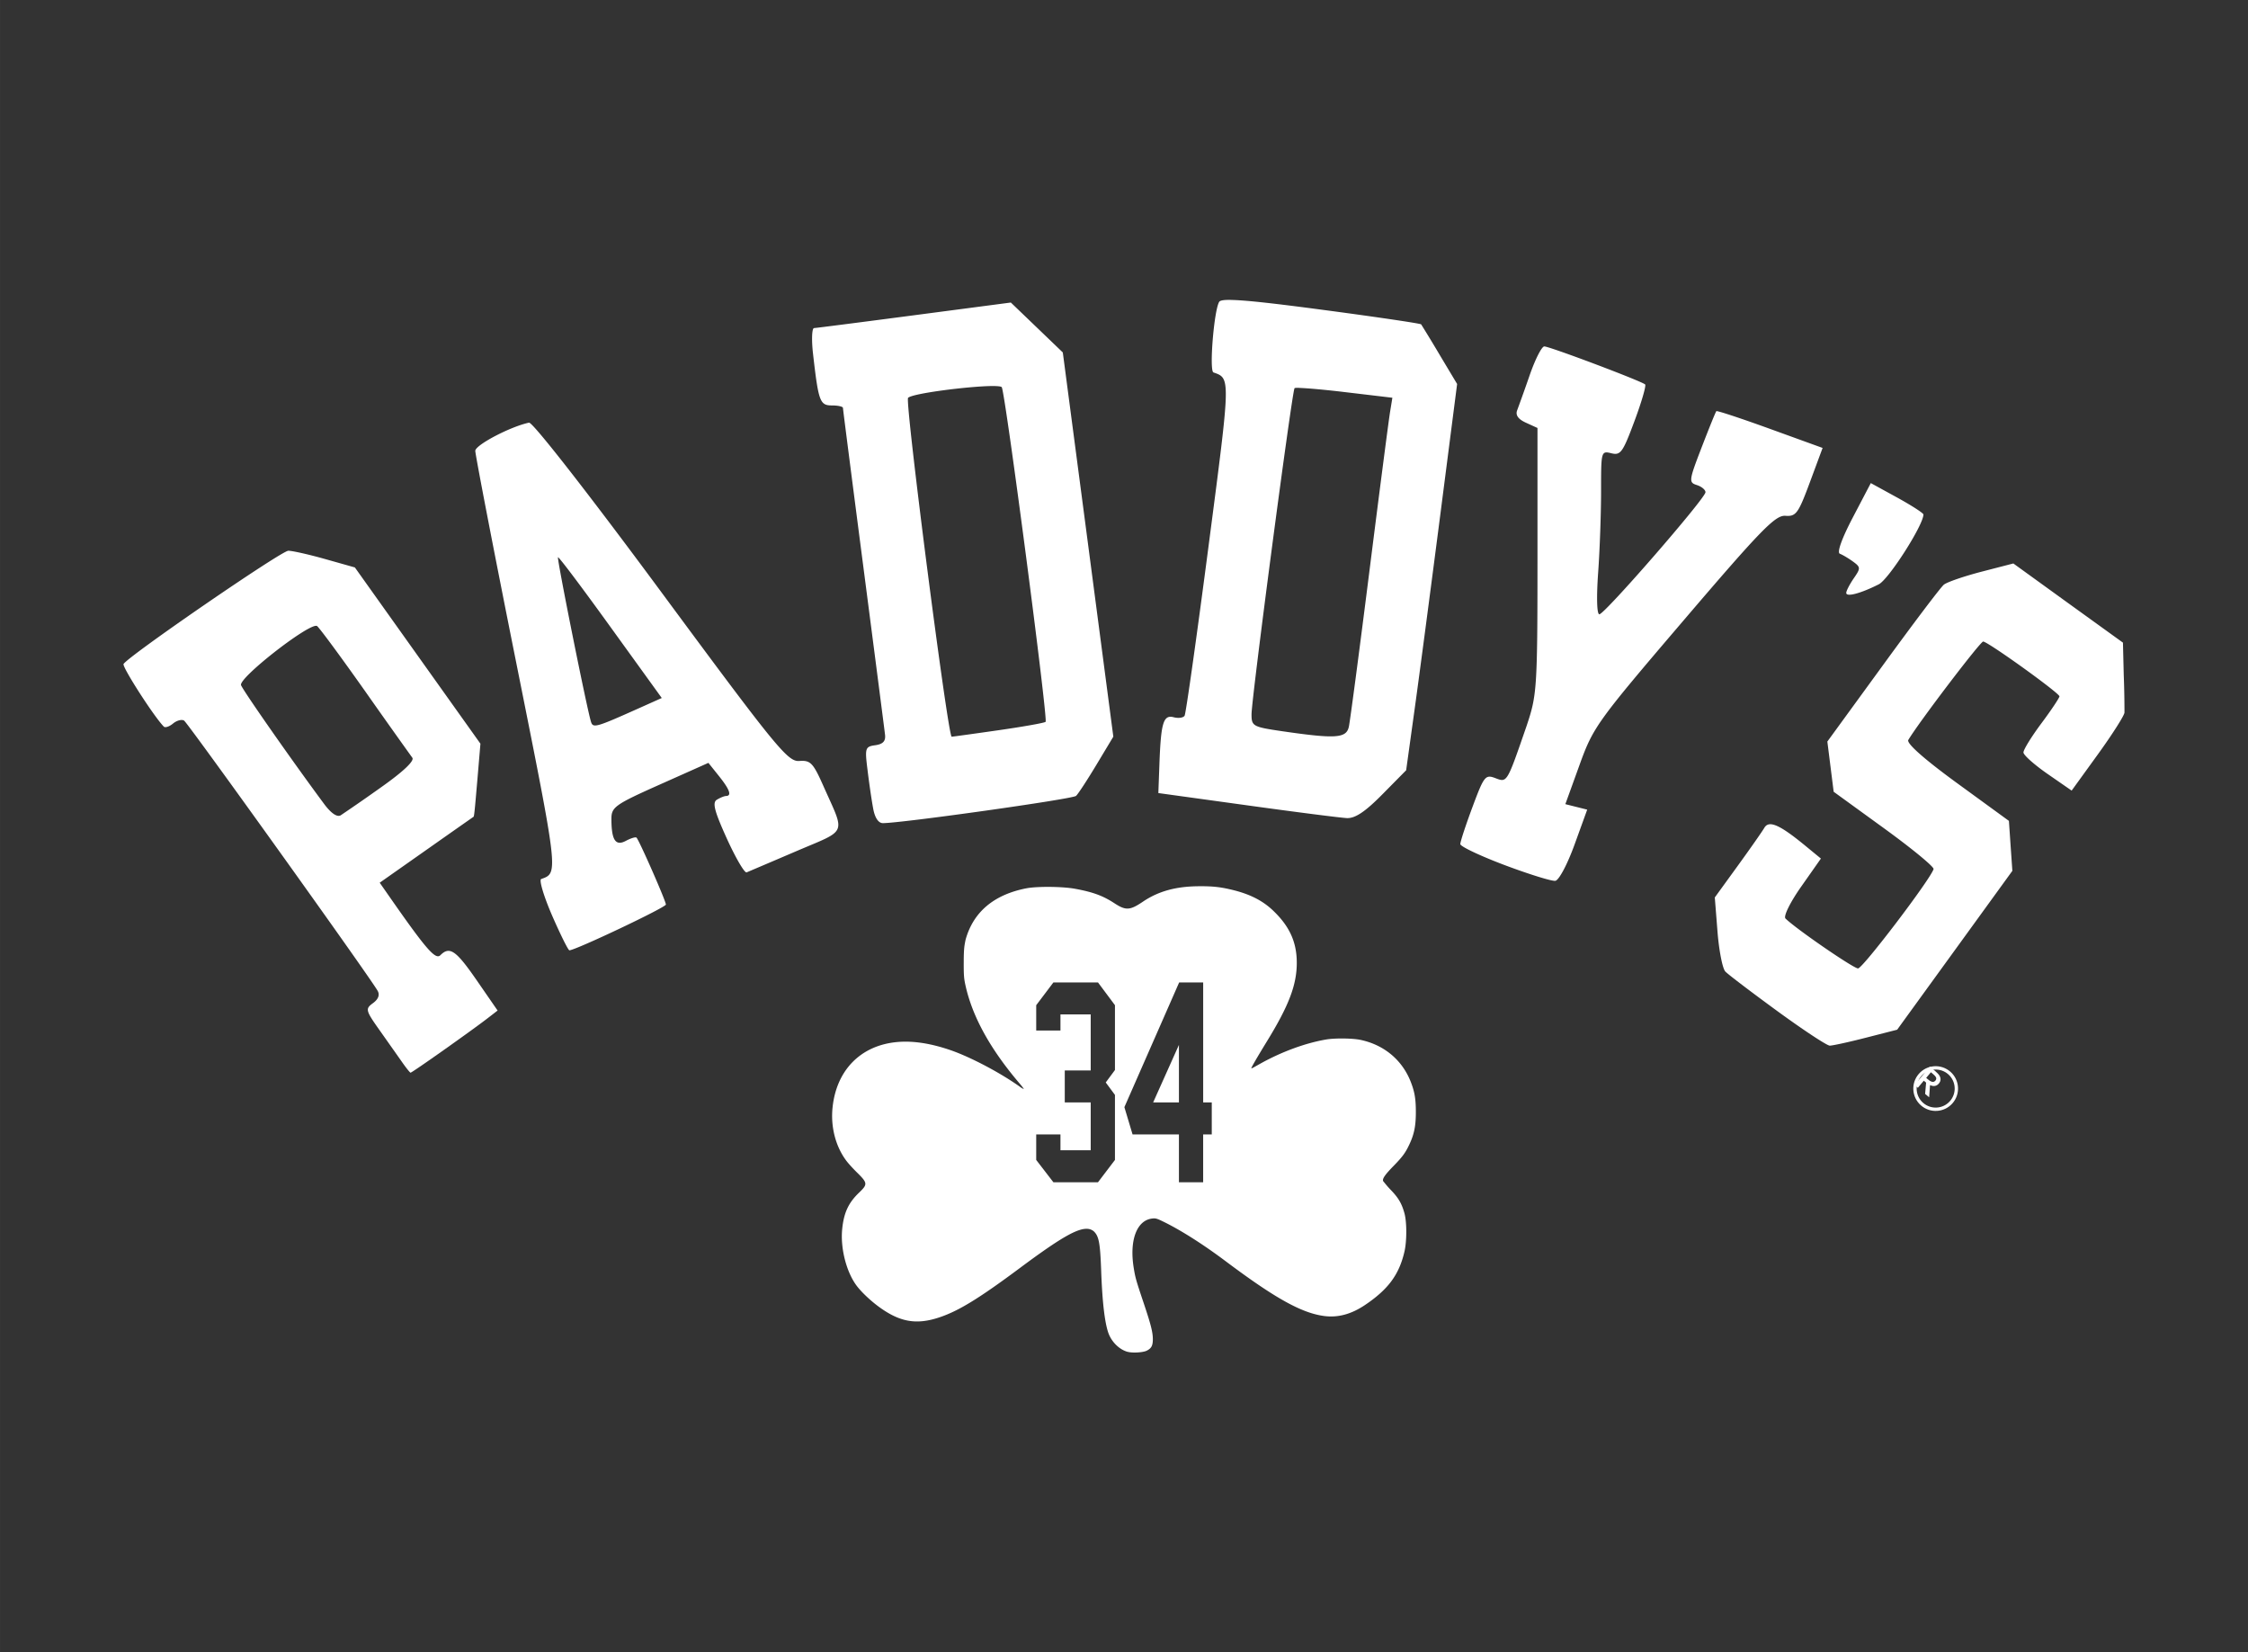 <svg xmlns="http://www.w3.org/2000/svg" width="384.761" height="282.798" viewBox="0 0 101.801 74.824"><rect x="0" y="0" width="101.801" height="74.824" fill="#333333" stroke="none"/><path fill="none" d="M0 .001h101.801v74.824H0Z" style="fill:#fff;fill-opacity:0;fill-rule:evenodd;stroke-width:.78;stroke-dashoffset:3.777;paint-order:markers fill stroke"/><g transform="matrix(1.497 0 0 1.497 -85.392 -33.477)"><circle cx="126.147" cy="-22.508" r=".626" style="fill:none;fill-opacity:1;fill-rule:nonzero;stroke:#fff;stroke-width:.101;stroke-linecap:round;stroke-linejoin:round;stroke-miterlimit:4;stroke-dasharray:none;stroke-dashoffset:0;stroke-opacity:1;paint-order:normal" transform="rotate(35.678)"/><g style="font-weight:700;font-size:85.333px;line-height:7.559px;font-family:Corbel;-inkscape-font-specification:&quot;Corbel Bold&quot;;letter-spacing:0;word-spacing:0;fill:#fff"><path d="M-1109.575-269.276q0 5.833-3.25 9.916-3.209 4.042-9.959 6v.167l16.584 22.917h-12.25l-15.167-21.584h-7v21.584h-10.208v-55.75h16.958q4.208 0 7.833.5 3.625.458 6.209 1.416 4.916 1.875 7.583 5.584 2.667 3.666 2.667 9.25zm-26 8.875q3.5 0 5.916-.292 2.459-.333 4.125-.958 3.084-1.167 4.25-3.167 1.209-2.042 1.209-4.667 0-2.25-.959-3.958-.916-1.75-3.166-2.75-1.459-.667-3.667-.958-2.208-.334-5.458-.334h-7.292v17.084z" aria-label="R" style="fill:#fff" transform="rotate(40.106 -29.688 204.053) scale(.013)"/></g></g><path d="M55.843 13.584c-.399-.017-.59.016-.631.083-.237.382-.459 3.127-.26 3.197.779.273.782.188-.227 7.898-.536 4.11-1.022 7.55-1.08 7.646-.057.094-.278.126-.492.07-.468-.123-.58.24-.648 2.108l-.049 1.324 4.01.554c2.204.306 4.243.566 4.529.58.374.015.825-.285 1.602-1.071l1.081-1.095.383-2.76c.212-1.518.73-5.454 1.155-8.745l.77-5.986-.786-1.312a65.88 65.88 0 0 0-.843-1.388c-.036-.04-2.07-.342-4.53-.667-2.085-.277-3.324-.415-3.987-.436zm-10.067.115-4.368.574c-2.402.316-4.447.578-4.544.583-.097.003-.12.54-.043 1.191.244 2.135.308 2.312.855 2.312.272 0 .497.05.497.112 0 .06.42 3.32.93 7.246.51 3.924.949 7.32.975 7.547.036.293-.09.43-.438.48-.462.064-.48.125-.353 1.13.071.584.184 1.362.253 1.73.074.42.237.668.44.668.857 0 8.597-1.09 8.748-1.233.098-.089.515-.73.932-1.423l.757-1.26-1.143-8.699-1.145-8.698-1.176-1.13zm24.157 1.988c-.114 0-.409.578-.655 1.285a87.41 87.41 0 0 1-.573 1.607c-.084.217.045.402.398.562l.522.238v6.032c0 5.828-.033 6.082-.492 7.457-.901 2.608-.878 2.57-1.416 2.366-.452-.172-.513-.095-1.034 1.304-.305.817-.553 1.575-.553 1.683 0 .107.902.535 2.004.95 1.104.415 2.136.736 2.298.713.163-.02.547-.747.869-1.633l.576-1.59-.496-.124-.494-.124.644-1.78c.62-1.717.791-1.953 4.716-6.547 3.494-4.09 4.147-4.762 4.603-4.73.484.036.584-.1 1.11-1.516l.577-1.557-2.376-.861c-1.307-.474-2.402-.836-2.435-.804-.035.034-.331.77-.667 1.64-.58 1.507-.59 1.588-.217 1.706.214.068.391.214.391.325 0 .273-4.568 5.527-4.806 5.527-.114 0-.133-.774-.055-1.882.075-1.035.133-2.702.133-3.704 0-1.79 0-1.82.464-1.706.42.105.52-.037 1.046-1.45.322-.862.539-1.612.486-1.665-.146-.146-4.326-1.722-4.567-1.722zM44.948 17.48c.239 0 .393.017.417.053.162.265 2.1 15.038 1.985 15.152-.048.048-1 .218-2.115.378-1.114.16-2.077.293-2.138.296-.17.01-2.126-15.195-1.975-15.345.204-.203 2.793-.53 3.826-.534zm13.877.085c.361.01 1.157.08 2.054.187l2.175.258-.104.638c-.058.35-.48 3.598-.936 7.216-.456 3.617-.875 6.786-.93 7.04-.113.527-.587.56-3.02.206-1.325-.194-1.388-.228-1.388-.763 0-.723 1.838-14.66 1.948-14.77.032-.016.08-.016.205-.016zm-34.868 1.573c-.849.18-2.43 1.01-2.434 1.277 0 .17.835 4.508 1.864 9.64 1.91 9.542 1.903 9.474 1.122 9.747-.107.038.114.78.49 1.648.379.868.732 1.58.786 1.58.275 0 4.37-1.942 4.37-2.072 0-.16-1.206-2.903-1.33-3.029-.044-.04-.257.026-.482.145-.469.252-.655-.034-.655-.997 0-.53.162-.647 2.196-1.554l2.196-.98.475.594c.49.612.593.9.325.906-.085.002-.273.08-.422.172-.207.132-.102.524.46 1.763.399.876.8 1.562.893 1.524.092-.039 1.107-.47 2.253-.961 2.344-1.003 2.221-.704 1.222-2.953-.464-1.044-.581-1.168-1.09-1.13-.524.037-1.023-.574-6.265-7.669-3.293-4.456-5.814-7.684-5.973-7.65zm60.763 2.737-.815 1.557c-.5.954-.727 1.59-.587 1.642.123.047.393.207.598.356.347.253.349.3.032.757-.184.269-.34.566-.34.661 0 .199.663.02 1.475-.391.452-.23 2.02-2.683 2.02-3.16 0-.063-.536-.408-1.19-.768zm-71.665 3.064c-.31 0-7.229 4.754-7.46 5.127-.074.126 1.383 2.395 1.825 2.837.062.06.25-.003.416-.141.168-.139.391-.199.5-.133.17.107 8.338 11.504 8.762 12.23.11.187.039.384-.208.564-.356.26-.34.325.318 1.252.381.54.837 1.185 1.012 1.435.176.25.344.46.372.462.059.008 2.788-1.921 3.487-2.463l.455-.351-.943-1.365c-.942-1.364-1.228-1.562-1.65-1.139-.218.218-.646-.272-2.288-2.628l-.458-.656 2.112-1.485a808.518 808.518 0 0 1 2.14-1.503c.032-.01.091-.758.17-1.662l.139-1.645-2.843-3.99-2.843-3.991-1.334-.376c-.734-.208-1.49-.378-1.68-.38Zm12.213.295c.036-.034 1.102 1.389 2.378 3.157l2.322 3.215-1.09.488c-1.87.837-2.019.88-2.111.603-.17-.503-1.555-7.408-1.499-7.463zm65.907.28-1.445.374c-.794.207-1.56.47-1.702.587-.143.115-1.387 1.761-2.766 3.657l-2.51 3.446.143 1.136.143 1.137 2.288 1.66c1.257.912 2.264 1.741 2.236 1.841-.126.445-3.207 4.499-3.42 4.499-.205 0-2.792-1.778-3.286-2.26-.1-.098.21-.732.712-1.445l.892-1.27-.712-.585c-1.157-.951-1.642-1.163-1.85-.806-.097.165-.64.943-1.21 1.728l-1.033 1.424.123 1.556c.068.855.227 1.665.354 1.799.126.133 1.192.942 2.365 1.798 1.173.855 2.237 1.557 2.364 1.557.126.001.866-.16 1.641-.36l1.411-.361 2.609-3.597 2.608-3.597-.079-1.132-.077-1.13-2.35-1.711c-1.484-1.082-2.296-1.801-2.206-1.953.479-.803 3.258-4.456 3.39-4.456.208 0 3.445 2.326 3.455 2.481 0 .064-.363.613-.816 1.219-.452.607-.819 1.201-.814 1.322 0 .121.497.559 1.094.974l1.088.753 1.193-1.649c.656-.908 1.195-1.756 1.199-1.885 0-.129 0-.894-.033-1.7l-.036-1.466-2.484-1.792zm-76.858 2.824c.032 0 .032.003.04.01.093.058 1.063 1.373 2.157 2.921a348.94 348.94 0 0 0 2.157 3.04c.108.14-.402.625-1.407 1.335a82.448 82.448 0 0 1-1.833 1.272c-.162.1-.436-.086-.754-.513-1.422-1.916-3.66-5.115-3.761-5.377-.123-.316 2.935-2.71 3.403-2.688z" style="fill:#fff;fill-opacity:1;stroke:none;stroke-width:.529;stroke-dasharray:none;stroke-opacity:1"/><path d="M54.315 40.13c-1.052.002-1.853.222-2.56.7-.587.397-.774.407-1.294.066-.518-.338-.971-.504-1.792-.654-.57-.102-1.713-.112-2.198-.017-1.473.29-2.4 1.078-2.746 2.332-.049.25-.082.382-.082.995-.003.613.01.759.082 1.082.318 1.42 1.122 2.873 2.452 4.433.114.13.188.24.188.248a.793.793 0 0 1-.188-.113c-.882-.627-2.213-1.33-3.112-1.643-.9-.312-1.706-.438-2.423-.376-1.644.143-2.753 1.252-2.937 2.942-.099.89.134 1.793.629 2.445.09.12.3.349.462.508.497.489.504.544.11.923-.475.453-.687.898-.764 1.62-.094.852.166 1.92.624 2.561.198.278.617.682 1.007.971.965.714 1.719.85 2.774.496.864-.289 1.785-.853 3.633-2.228 1.874-1.395 2.648-1.837 3.112-1.774a.493.493 0 0 1 .236.104c.236.22.291.526.337 1.74.053 1.544.18 2.562.374 2.98.168.36.484.646.824.742l.002-.002c.217.062.695.033.866-.051.214-.108.276-.23.276-.53-.005-.324-.09-.66-.432-1.677-.325-.968-.364-1.102-.434-1.542-.203-1.248.136-2.156.838-2.235.158-.018.213-.002.548.163.778.384 1.77 1.015 2.769 1.764 2.24 1.68 3.439 2.348 4.46 2.486.63.085 1.239-.079 1.867-.503 1.046-.706 1.537-1.37 1.778-2.412.11-.473.11-1.335 0-1.736-.123-.444-.273-.7-.626-1.064-.174-.18-.307-.357-.34-.393-.038-.11.078-.28.465-.678.421-.43.554-.616.731-.999.212-.455.286-.825.286-1.45 0-.6-.055-.92-.236-1.38-.39-.983-1.203-1.66-2.269-1.887-.354-.075-1.152-.085-1.543-.02-.942.159-2.018.552-2.993 1.095-.212.118-.374.215-.406.215-.031 0 .22-.435.72-1.252.98-1.597 1.335-2.536 1.335-3.527 0-.938-.327-1.657-1.077-2.37-.46-.439-1.03-.732-1.798-.923-.565-.139-.898-.177-1.535-.176zm-6.612 4.356h2.02l.768 1.03v2.935l-.417.564.417.563v2.945l-.768 1.01h-2.02l-.778-1.01v-1.156h1.098v.718h1.37v-2.167h-1.175V48.47h1.175v-2.536h-1.37v.729h-1.098v-1.146zm5.695 0h1.088v5.432h.389v1.449h-.39v2.167h-1.097v-2.167h-2.1l-.37-1.234zm-.01 2.828-1.167 2.604h1.167z" style="fill:#fff;fill-opacity:1;stroke:none;stroke-width:.24;stroke-miterlimit:4;stroke-dasharray:none;stroke-opacity:1"/></svg>